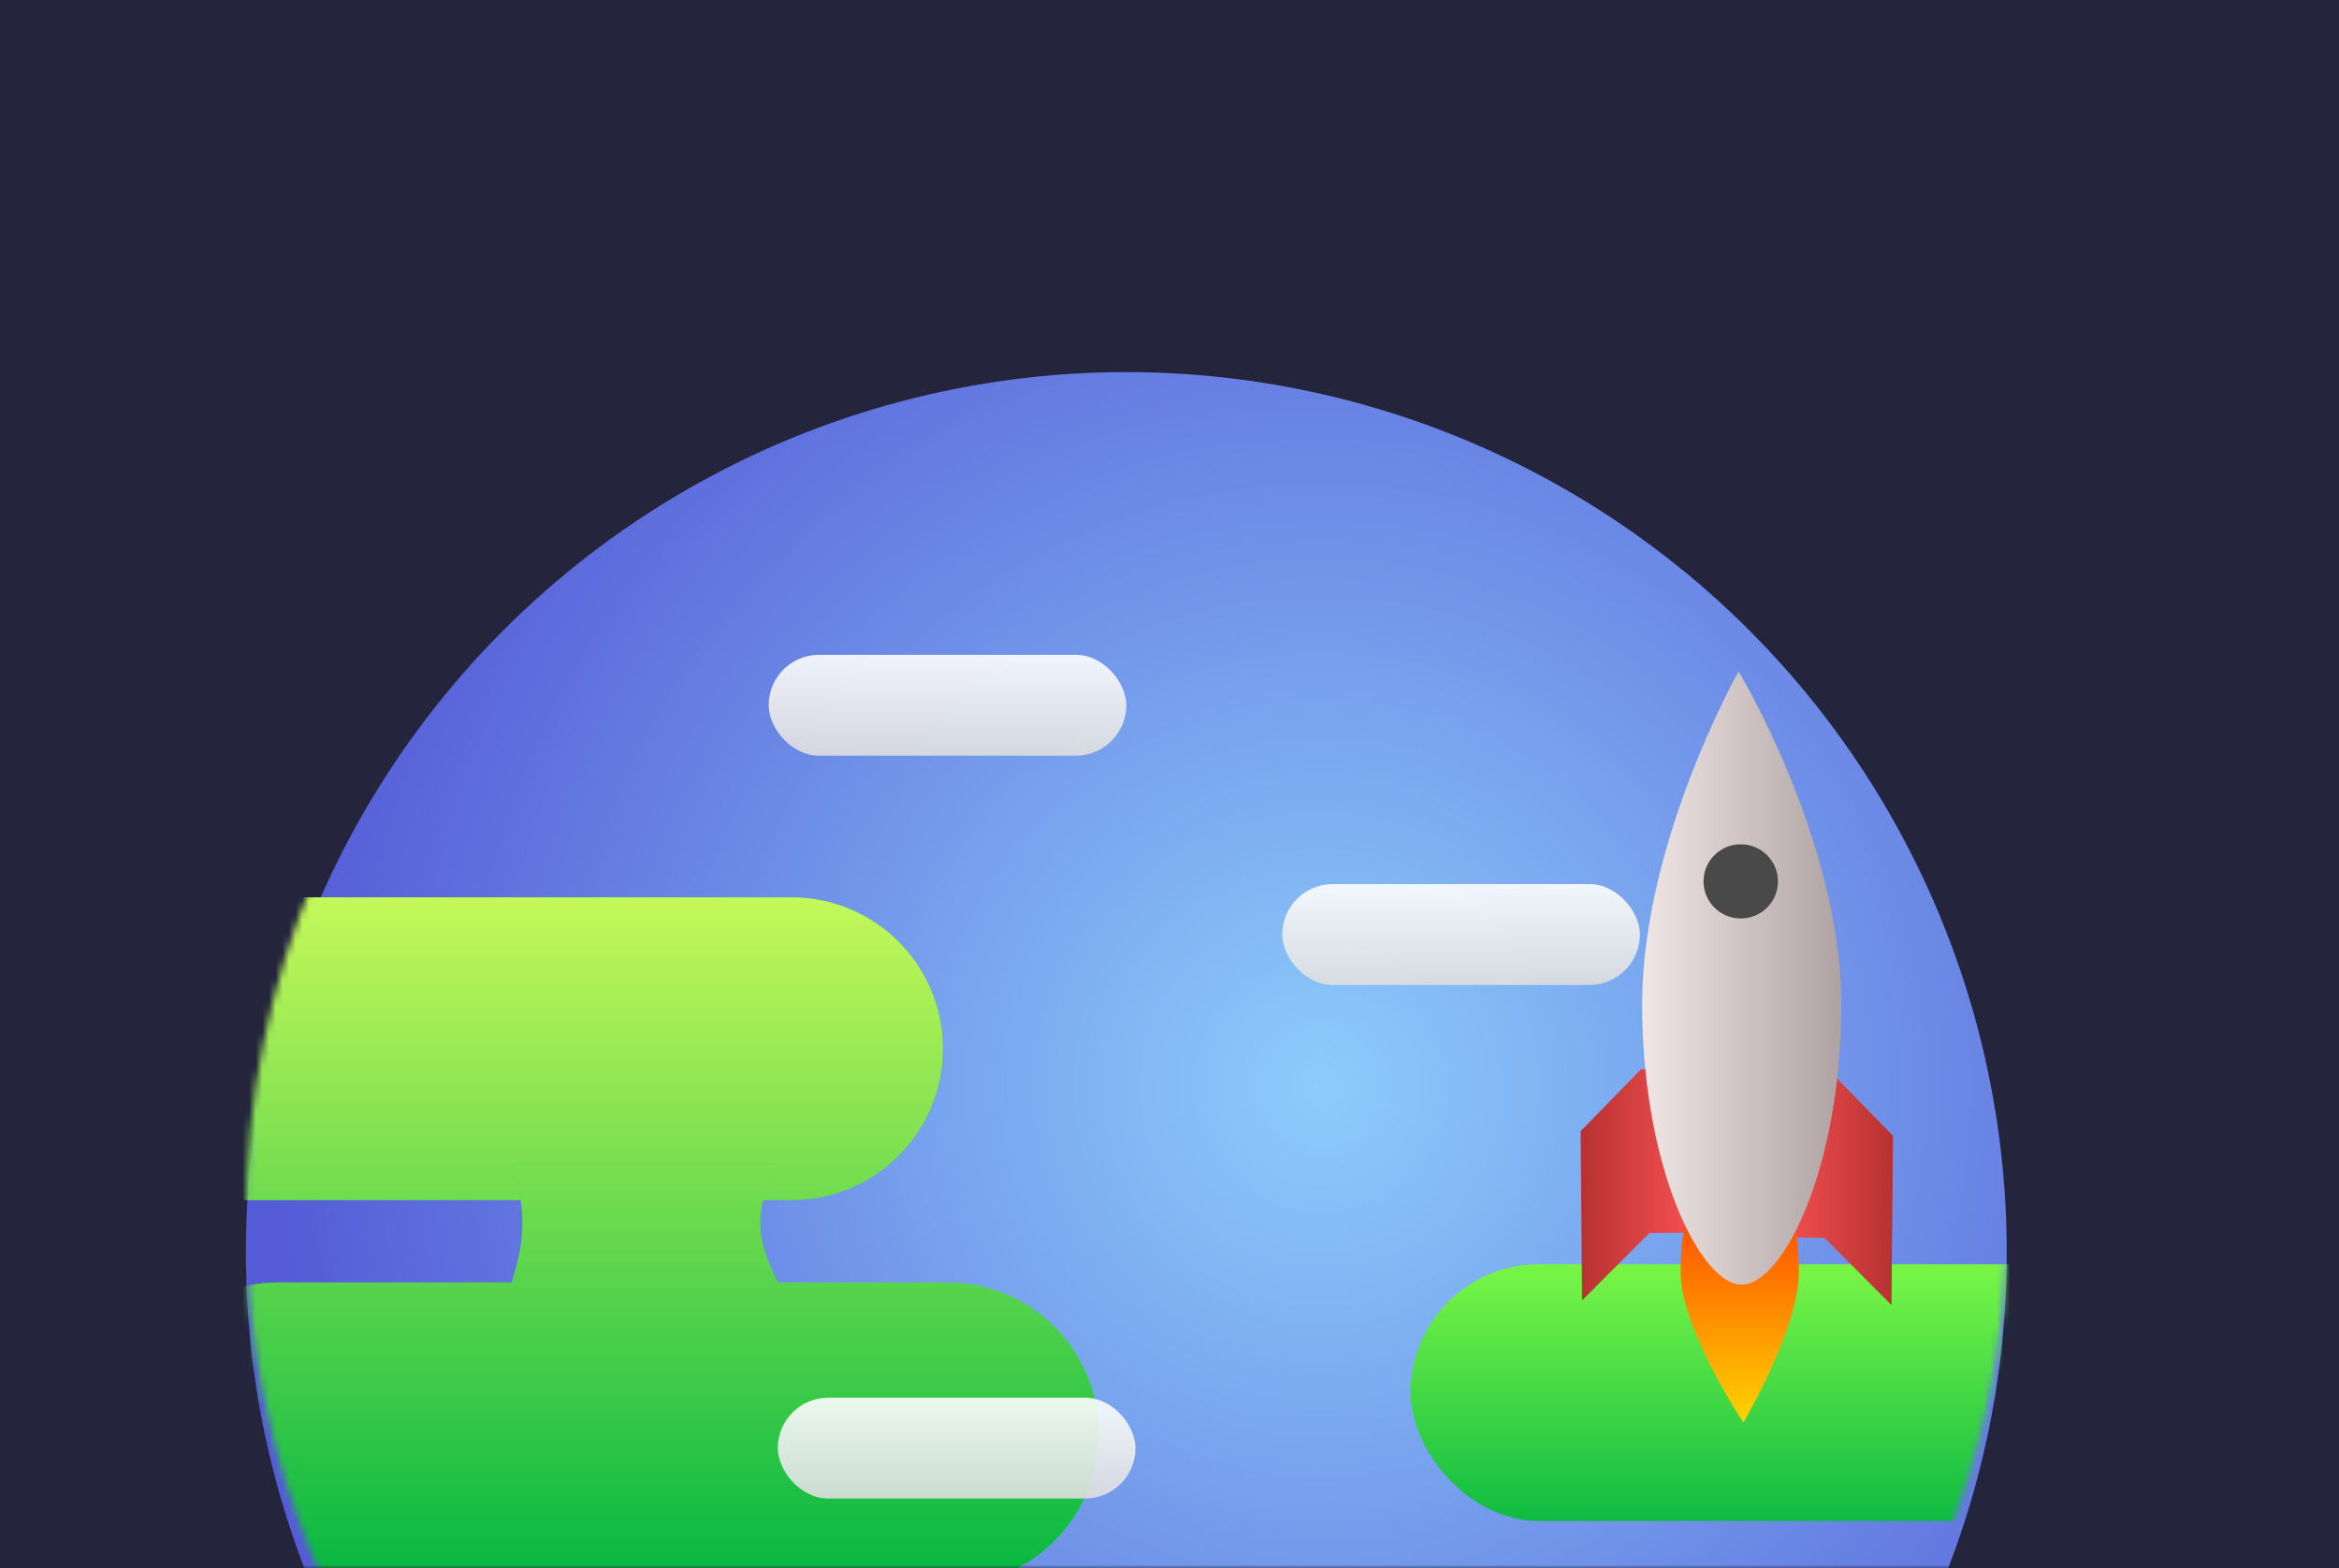 <svg width="352" height="236" viewBox="0 0 352 236" fill="none" xmlns="http://www.w3.org/2000/svg">
<rect width="352" height="236" fill="#24253D"/>
<mask id="mask0" mask-type="alpha" maskUnits="userSpaceOnUse" x="0" y="0" width="352" height="236">
<rect width="352" height="236" fill="#24253D"/>
</mask>
<g mask="url(#mask0)">
<g filter="url(#filter0_d)">
<circle cx="169.5" cy="183.5" r="132.5" fill="url(#paint0_radial)"/>
</g>
<mask id="mask1" mask-type="alpha" maskUnits="userSpaceOnUse" x="37" y="51" width="265" height="265">
<circle cx="169.5" cy="183.5" r="132.5" fill="url(#paint1_radial)"/>
</mask>
<g mask="url(#mask1)">
<g filter="url(#filter1_d)">
<rect x="212.287" y="186.26" width="146.302" height="38.646" rx="19.323" fill="url(#paint2_linear)"/>
</g>
<g filter="url(#filter2_d)">
<rect x="192.963" y="131.052" width="53.828" height="15.182" rx="7.591" fill="url(#paint3_linear)" fill-opacity="0.9"/>
</g>
<g filter="url(#filter3_d)">
<rect x="115.672" y="96.547" width="53.828" height="15.182" rx="7.591" fill="url(#paint4_linear)" fill-opacity="0.9"/>
</g>
<g filter="url(#filter4_d)">
<path d="M-4.406 153.826C-4.406 141.248 5.79 131.052 18.367 131.052H119.122C131.7 131.052 141.896 141.248 141.896 153.826C141.896 166.403 131.7 176.599 119.122 176.599H18.367C5.79 176.599 -4.406 166.403 -4.406 153.826Z" fill="#24E867"/>
<path d="M-4.406 153.826C-4.406 141.248 5.79 131.052 18.367 131.052H119.122C131.7 131.052 141.896 141.248 141.896 153.826C141.896 166.403 131.7 176.599 119.122 176.599H18.367C5.79 176.599 -4.406 166.403 -4.406 153.826Z" fill="url(#paint5_linear)"/>
<path d="M19.057 211.794C19.057 199.217 29.253 189.021 41.831 189.021H142.586C155.163 189.021 165.359 199.217 165.359 211.794C165.359 224.372 155.163 234.568 142.586 234.568H41.831C29.253 234.568 19.057 224.372 19.057 211.794Z" fill="#24E867"/>
<path d="M19.057 211.794C19.057 199.217 29.253 189.021 41.831 189.021H142.586C155.163 189.021 165.359 199.217 165.359 211.794C165.359 224.372 155.163 234.568 142.586 234.568H41.831C29.253 234.568 19.057 224.372 19.057 211.794Z" fill="url(#paint6_linear)"/>
<path d="M77.026 171.078H117.052C113.393 178.24 113.585 182.16 117.052 189.021H77.026C79.198 182.014 79.166 178.085 77.026 171.078Z" fill="#24E867"/>
<path d="M77.026 171.078H117.052C113.393 178.24 113.585 182.16 117.052 189.021H77.026C79.198 182.014 79.166 178.085 77.026 171.078Z" fill="url(#paint7_linear)"/>
</g>
<g filter="url(#filter5_d)">
<rect x="117.053" y="208.344" width="53.828" height="15.182" rx="7.591" fill="url(#paint8_linear)" fill-opacity="0.9"/>
</g>
</g>
<g filter="url(#filter6_d)">
<path fill-rule="evenodd" clip-rule="evenodd" d="M166.473 -66.48C158.459 -46.494 158.368 -31.595 178.554 -23.512C198.74 -15.43 207.967 -26.672 215.981 -46.658C223.995 -66.644 211.179 -110.712 211.179 -110.712C211.179 -110.712 174.486 -86.466 166.473 -66.48Z" fill="url(#paint9_linear)"/>
</g>
<g filter="url(#filter7_d)">
<path fill-rule="evenodd" clip-rule="evenodd" d="M238.088 191.71L237.871 166.241L246.925 156.962L255.986 156.507L256.993 181.485L248.204 181.582L238.088 191.71Z" fill="url(#paint10_linear)"/>
<path fill-rule="evenodd" clip-rule="evenodd" d="M284.654 192.404L284.871 166.935L275.817 157.656L266.756 157.201L265.749 182.179L274.538 182.276L284.654 192.404Z" fill="url(#paint11_linear)"/>
<path fill-rule="evenodd" clip-rule="evenodd" d="M270.715 187.513C270.715 179.085 269.073 175.337 261.817 175.337C254.562 175.337 252.92 179.085 252.92 187.513C252.92 195.942 262.362 210.091 262.362 210.091C262.362 210.091 270.715 195.942 270.715 187.513Z" fill="url(#paint12_linear)"/>
<path fill-rule="evenodd" clip-rule="evenodd" d="M277.106 147.158C277.106 122.697 261.645 97.053 261.645 97.053C261.645 97.053 247.127 122.697 247.127 147.158C247.127 171.619 255.859 189.329 262.117 189.329C268.375 189.329 277.106 171.619 277.106 147.158Z" fill="url(#paint13_linear)"/>
<path fill-rule="evenodd" clip-rule="evenodd" d="M267.571 128.647C267.571 125.563 265.063 123.064 261.969 123.064C258.875 123.064 256.367 125.563 256.367 128.647C256.367 131.73 258.875 134.229 261.969 134.229C265.063 134.229 267.571 131.73 267.571 128.647Z" fill="#494949"/>
</g>
</g>
<defs>
<filter id="filter0_d" x="-3" y="16" width="345" height="345" filterUnits="userSpaceOnUse" color-interpolation-filters="sRGB">
<feFlood flood-opacity="0" result="BackgroundImageFix"/>
<feColorMatrix in="SourceAlpha" type="matrix" values="0 0 0 0 0 0 0 0 0 0 0 0 0 0 0 0 0 0 127 0"/>
<feOffset dy="5"/>
<feGaussianBlur stdDeviation="20"/>
<feColorMatrix type="matrix" values="0 0 0 0 0.559 0 0 0 0 0.682 0 0 0 0 1 0 0 0 0.4 0"/>
<feBlend mode="normal" in2="BackgroundImageFix" result="effect1_dropShadow"/>
<feBlend mode="normal" in="SourceGraphic" in2="effect1_dropShadow" result="shape"/>
</filter>
<filter id="filter1_d" x="208.287" y="186.26" width="154.302" height="46.646" filterUnits="userSpaceOnUse" color-interpolation-filters="sRGB">
<feFlood flood-opacity="0" result="BackgroundImageFix"/>
<feColorMatrix in="SourceAlpha" type="matrix" values="0 0 0 0 0 0 0 0 0 0 0 0 0 0 0 0 0 0 127 0"/>
<feOffset dy="4"/>
<feGaussianBlur stdDeviation="2"/>
<feColorMatrix type="matrix" values="0 0 0 0 0 0 0 0 0 0 0 0 0 0 0 0 0 0 0.25 0"/>
<feBlend mode="normal" in2="BackgroundImageFix" result="effect1_dropShadow"/>
<feBlend mode="normal" in="SourceGraphic" in2="effect1_dropShadow" result="shape"/>
</filter>
<filter id="filter2_d" x="188.963" y="129.052" width="61.828" height="23.182" filterUnits="userSpaceOnUse" color-interpolation-filters="sRGB">
<feFlood flood-opacity="0" result="BackgroundImageFix"/>
<feColorMatrix in="SourceAlpha" type="matrix" values="0 0 0 0 0 0 0 0 0 0 0 0 0 0 0 0 0 0 127 0"/>
<feOffset dy="2"/>
<feGaussianBlur stdDeviation="2"/>
<feColorMatrix type="matrix" values="0 0 0 0 0 0 0 0 0 0 0 0 0 0 0 0 0 0 0.25 0"/>
<feBlend mode="normal" in2="BackgroundImageFix" result="effect1_dropShadow"/>
<feBlend mode="normal" in="SourceGraphic" in2="effect1_dropShadow" result="shape"/>
</filter>
<filter id="filter3_d" x="111.672" y="94.547" width="61.828" height="23.182" filterUnits="userSpaceOnUse" color-interpolation-filters="sRGB">
<feFlood flood-opacity="0" result="BackgroundImageFix"/>
<feColorMatrix in="SourceAlpha" type="matrix" values="0 0 0 0 0 0 0 0 0 0 0 0 0 0 0 0 0 0 127 0"/>
<feOffset dy="2"/>
<feGaussianBlur stdDeviation="2"/>
<feColorMatrix type="matrix" values="0 0 0 0 0 0 0 0 0 0 0 0 0 0 0 0 0 0 0.25 0"/>
<feBlend mode="normal" in2="BackgroundImageFix" result="effect1_dropShadow"/>
<feBlend mode="normal" in="SourceGraphic" in2="effect1_dropShadow" result="shape"/>
</filter>
<filter id="filter4_d" x="-8.406" y="131.052" width="177.766" height="111.516" filterUnits="userSpaceOnUse" color-interpolation-filters="sRGB">
<feFlood flood-opacity="0" result="BackgroundImageFix"/>
<feColorMatrix in="SourceAlpha" type="matrix" values="0 0 0 0 0 0 0 0 0 0 0 0 0 0 0 0 0 0 127 0"/>
<feOffset dy="4"/>
<feGaussianBlur stdDeviation="2"/>
<feColorMatrix type="matrix" values="0 0 0 0 0.056 0 0 0 0 0.293 0 0 0 0 0.138 0 0 0 0.29 0"/>
<feBlend mode="normal" in2="BackgroundImageFix" result="effect1_dropShadow"/>
<feBlend mode="normal" in="SourceGraphic" in2="effect1_dropShadow" result="shape"/>
</filter>
<filter id="filter5_d" x="113.053" y="206.344" width="61.828" height="23.182" filterUnits="userSpaceOnUse" color-interpolation-filters="sRGB">
<feFlood flood-opacity="0" result="BackgroundImageFix"/>
<feColorMatrix in="SourceAlpha" type="matrix" values="0 0 0 0 0 0 0 0 0 0 0 0 0 0 0 0 0 0 127 0"/>
<feOffset dy="2"/>
<feGaussianBlur stdDeviation="2"/>
<feColorMatrix type="matrix" values="0 0 0 0 0 0 0 0 0 0 0 0 0 0 0 0 0 0 0.25 0"/>
<feBlend mode="normal" in2="BackgroundImageFix" result="effect1_dropShadow"/>
<feBlend mode="normal" in="SourceGraphic" in2="effect1_dropShadow" result="shape"/>
</filter>
<filter id="filter6_d" x="131.445" y="-136.712" width="117.172" height="149.841" filterUnits="userSpaceOnUse" color-interpolation-filters="sRGB">
<feFlood flood-opacity="0" result="BackgroundImageFix"/>
<feColorMatrix in="SourceAlpha" type="matrix" values="0 0 0 0 0 0 0 0 0 0 0 0 0 0 0 0 0 0 127 0"/>
<feOffset dy="4"/>
<feGaussianBlur stdDeviation="15"/>
<feColorMatrix type="matrix" values="0 0 0 0 1 0 0 0 0 0.829 0 0 0 0 0 0 0 0 0.67 0"/>
<feBlend mode="normal" in2="BackgroundImageFix" result="effect1_dropShadow"/>
<feBlend mode="normal" in="SourceGraphic" in2="effect1_dropShadow" result="shape"/>
</filter>
<filter id="filter7_d" x="227.871" y="91.053" width="66.999" height="133.037" filterUnits="userSpaceOnUse" color-interpolation-filters="sRGB">
<feFlood flood-opacity="0" result="BackgroundImageFix"/>
<feColorMatrix in="SourceAlpha" type="matrix" values="0 0 0 0 0 0 0 0 0 0 0 0 0 0 0 0 0 0 127 0"/>
<feOffset dy="4"/>
<feGaussianBlur stdDeviation="5"/>
<feColorMatrix type="matrix" values="0 0 0 0 0 0 0 0 0 0 0 0 0 0 0 0 0 0 0.4 0"/>
<feBlend mode="normal" in2="BackgroundImageFix" result="effect1_dropShadow"/>
<feBlend mode="normal" in="SourceGraphic" in2="effect1_dropShadow" result="shape"/>
</filter>
<radialGradient id="paint0_radial" cx="0" cy="0" r="1" gradientUnits="userSpaceOnUse" gradientTransform="translate(199.174 158.656) rotate(100.68) scale(160.118)">
<stop stop-color="#8CCCFB"/>
<stop offset="1" stop-color="#555BD7"/>
</radialGradient>
<radialGradient id="paint1_radial" cx="0" cy="0" r="1" gradientUnits="userSpaceOnUse" gradientTransform="translate(199.174 158.656) rotate(100.68) scale(160.118)">
<stop stop-color="#8CCCFB"/>
<stop offset="1" stop-color="#555BD7"/>
</radialGradient>
<linearGradient id="paint2_linear" x1="285.438" y1="186.26" x2="285.438" y2="224.906" gradientUnits="userSpaceOnUse">
<stop offset="0.039" stop-color="#76F446"/>
<stop offset="1" stop-color="#0EBB43"/>
</linearGradient>
<linearGradient id="paint3_linear" x1="219.877" y1="131.052" x2="219.877" y2="146.234" gradientUnits="userSpaceOnUse">
<stop stop-color="white"/>
<stop offset="1" stop-color="#DFDFDF"/>
</linearGradient>
<linearGradient id="paint4_linear" x1="142.586" y1="96.547" x2="142.586" y2="111.729" gradientUnits="userSpaceOnUse">
<stop stop-color="white"/>
<stop offset="1" stop-color="#DFDFDF"/>
</linearGradient>
<linearGradient id="paint5_linear" x1="80.477" y1="131.052" x2="80.477" y2="234.568" gradientUnits="userSpaceOnUse">
<stop stop-color="#2CE96D"/>
<stop offset="0" stop-color="#C5F859"/>
<stop offset="1" stop-color="#04B741"/>
</linearGradient>
<linearGradient id="paint6_linear" x1="80.477" y1="131.052" x2="80.477" y2="234.568" gradientUnits="userSpaceOnUse">
<stop stop-color="#2CE96D"/>
<stop offset="0" stop-color="#C5F859"/>
<stop offset="1" stop-color="#04B741"/>
</linearGradient>
<linearGradient id="paint7_linear" x1="80.477" y1="131.052" x2="80.477" y2="234.568" gradientUnits="userSpaceOnUse">
<stop stop-color="#2CE96D"/>
<stop offset="0" stop-color="#C5F859"/>
<stop offset="1" stop-color="#04B741"/>
</linearGradient>
<linearGradient id="paint8_linear" x1="143.967" y1="208.344" x2="143.967" y2="223.526" gradientUnits="userSpaceOnUse">
<stop stop-color="white"/>
<stop offset="1" stop-color="#DFDFDF"/>
</linearGradient>
<linearGradient id="paint9_linear" x1="187.92" y1="-120.025" x2="154.967" y2="-37.724" gradientUnits="userSpaceOnUse">
<stop stop-color="#FFF73E"/>
<stop offset="1" stop-color="#9B3B1C"/>
</linearGradient>
<linearGradient id="paint10_linear" x1="237.871" y1="174.098" x2="257.042" y2="174.098" gradientUnits="userSpaceOnUse">
<stop stop-color="#B73131"/>
<stop offset="1" stop-color="#FF5454"/>
</linearGradient>
<linearGradient id="paint11_linear" x1="284.871" y1="174.792" x2="265.701" y2="174.792" gradientUnits="userSpaceOnUse">
<stop stop-color="#B73131"/>
<stop offset="1" stop-color="#FF5454"/>
</linearGradient>
<linearGradient id="paint12_linear" x1="270.722" y1="210.091" x2="270.722" y2="175.389" gradientUnits="userSpaceOnUse">
<stop stop-color="#FFD300"/>
<stop offset="1" stop-color="#FF3F00"/>
</linearGradient>
<linearGradient id="paint13_linear" x1="247.127" y1="143.21" x2="277.09" y2="143.21" gradientUnits="userSpaceOnUse">
<stop stop-color="#F1E6E6"/>
<stop offset="1" stop-color="#AEA2A2"/>
</linearGradient>
</defs>
</svg>
